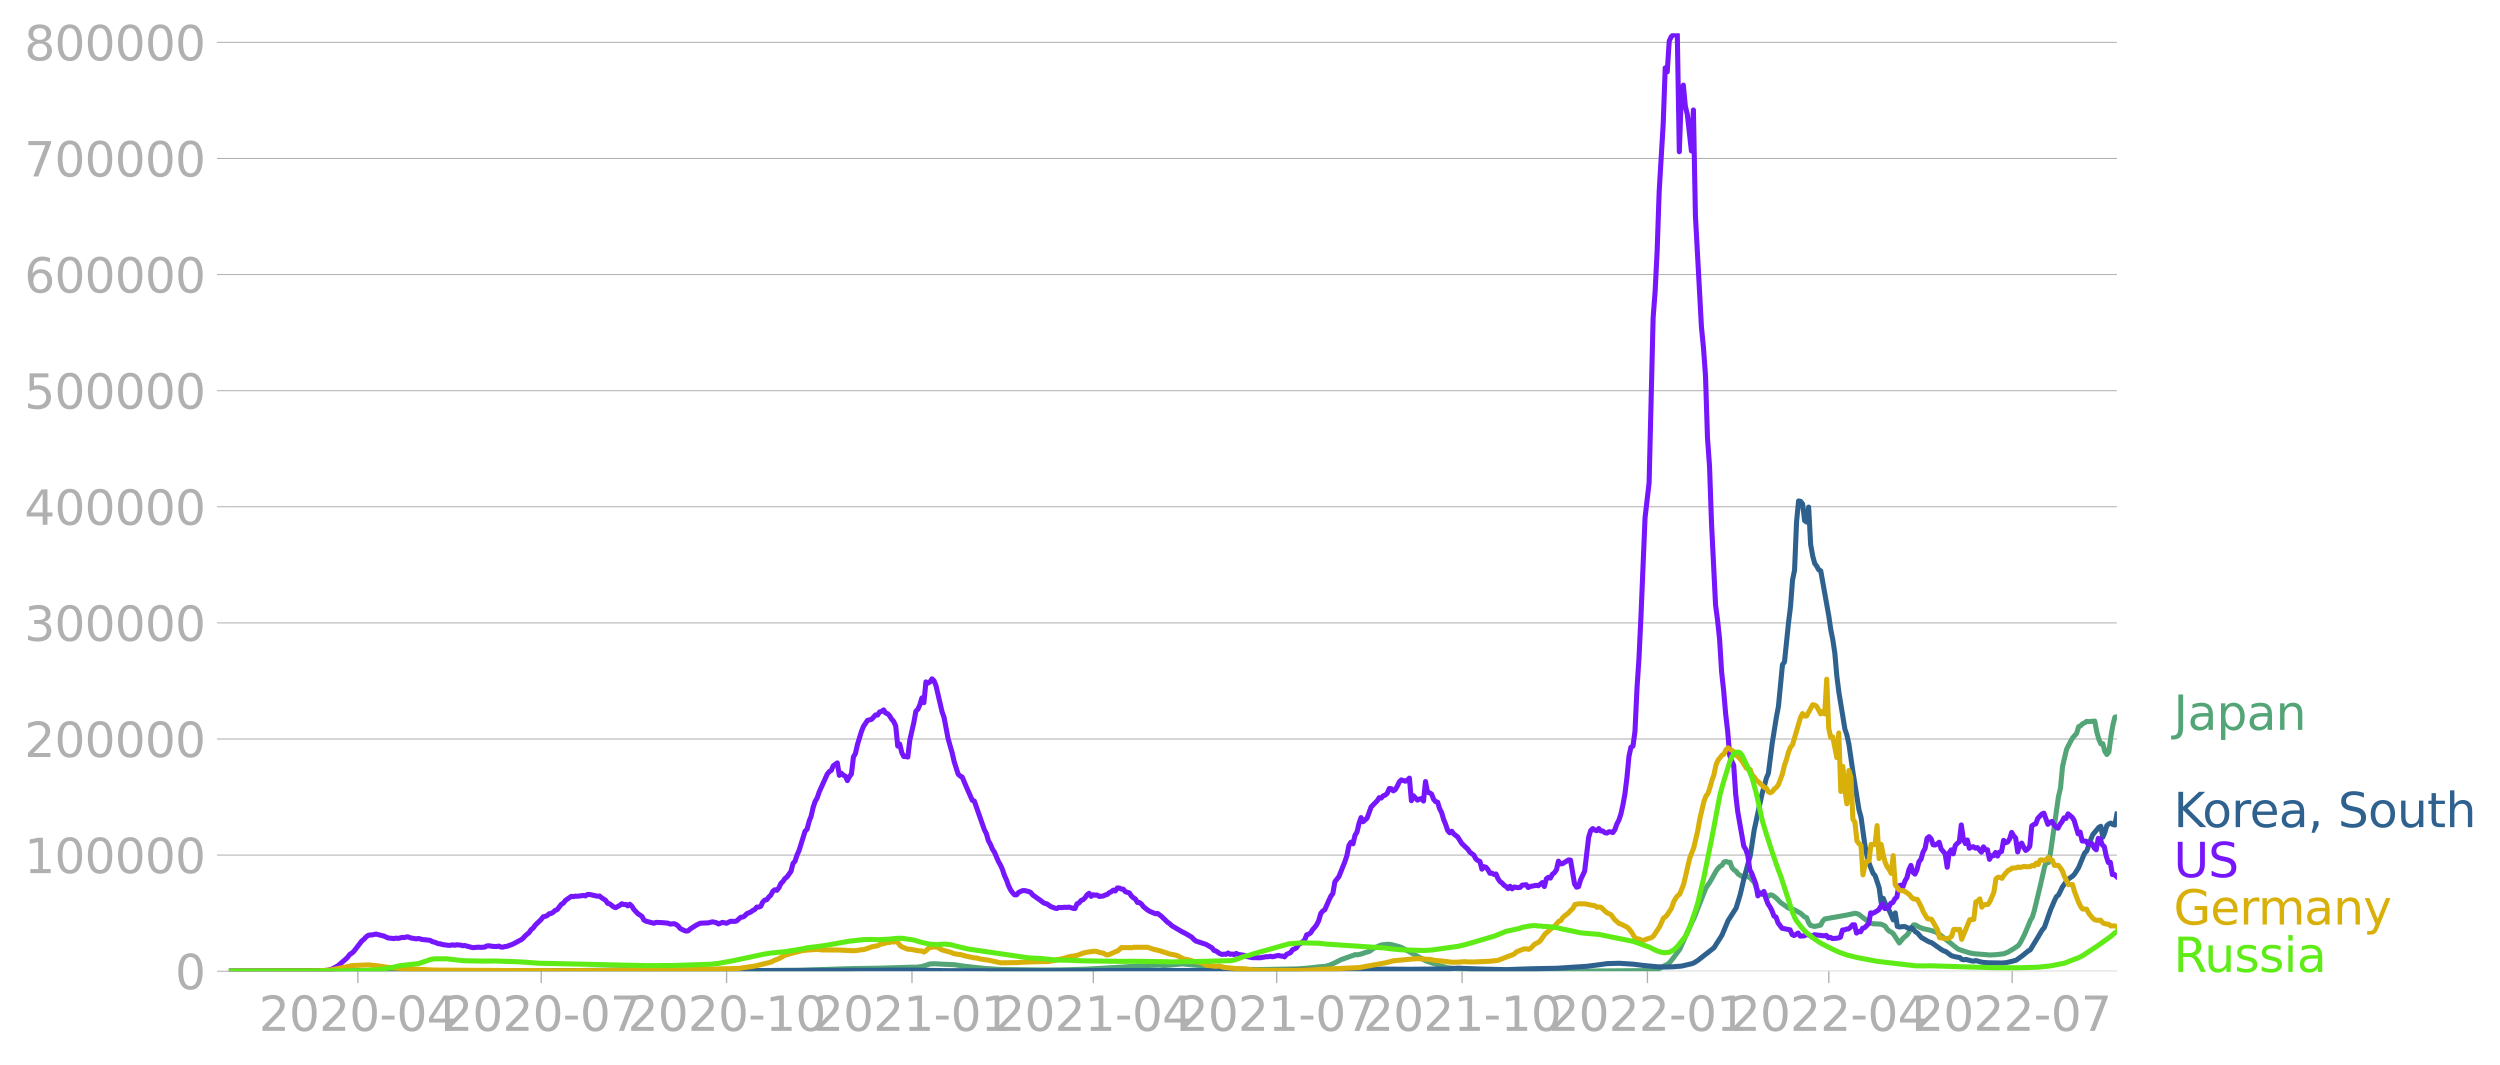 <svg xmlns:xlink="http://www.w3.org/1999/xlink" width="985.137" height="419.711" viewBox="0 0 738.852 314.783" xmlns="http://www.w3.org/2000/svg"><defs><style>*{stroke-linejoin:round;stroke-linecap:butt}</style></defs><g id="figure_1"><path d="M0 314.783h738.852V0H0v314.783z" style="fill:none" id="patch_1"/><g id="axes_1"><path d="M67.645 287.034h558V9.834h-558v277.2z" style="fill:none" id="patch_2"/><g id="matplotlib.axis_1"><g id="xtick_1"><g id="line2d_1"><defs><path id="m75f1f5c79a" d="M0 0v3.5" style="stroke:#b0b0b0;stroke-width:.4"/></defs><use xlink:href="#m75f1f5c79a" x="105.758" y="287.034" style="fill:#b0b0b0;stroke:#b0b0b0;stroke-width:.4"/></g><g style="fill:#b0b0b0" transform="matrix(.14 0 0 -.14 76.51 304.671)" id="text_1"><defs><path id="DejaVuSans-32" d="M1228 531h2203V0H469v531q359 372 979 998 621 627 780 809 303 340 423 576 121 236 121 464 0 372-261 606-261 235-680 235-297 0-627-103-329-103-704-313v638q381 153 712 231 332 78 607 78 725 0 1156-363 431-362 431-968 0-288-108-546-107-257-392-607-78-91-497-524-418-433-1181-1211z" transform="scale(.016)"/><path id="DejaVuSans-30" d="M2034 4250q-487 0-733-480-245-479-245-1442 0-959 245-1439 246-480 733-480 491 0 736 480 246 480 246 1439 0 963-246 1442-245 480-736 480zm0 500q785 0 1199-621 414-620 414-1801 0-1178-414-1799Q2819-91 2034-91q-784 0-1198 620-414 621-414 1799 0 1181 414 1801 414 621 1198 621z" transform="scale(.016)"/><path id="DejaVuSans-2d" d="M313 2009h1684v-512H313v512z" transform="scale(.016)"/><path id="DejaVuSans-34" d="M2419 4116 825 1625h1594v2491zm-166 550h794V1625h666v-525h-666V0h-628v1100H313v609l1940 2957z" transform="scale(.016)"/></defs><use xlink:href="#DejaVuSans-32"/><use xlink:href="#DejaVuSans-30" x="63.623"/><use xlink:href="#DejaVuSans-32" x="127.246"/><use xlink:href="#DejaVuSans-30" x="190.869"/><use xlink:href="#DejaVuSans-2d" x="254.492"/><use xlink:href="#DejaVuSans-30" x="290.576"/><use xlink:href="#DejaVuSans-34" x="354.199"/></g></g><g id="xtick_2"><use xlink:href="#m75f1f5c79a" x="159.95" y="287.034" style="fill:#b0b0b0;stroke:#b0b0b0;stroke-width:.4" id="line2d_2"/><g style="fill:#b0b0b0" transform="matrix(.14 0 0 -.14 130.702 304.671)" id="text_2"><defs><path id="DejaVuSans-37" d="M525 4666h3000v-269L1831 0h-659l1594 4134H525v532z" transform="scale(.016)"/></defs><use xlink:href="#DejaVuSans-32"/><use xlink:href="#DejaVuSans-30" x="63.623"/><use xlink:href="#DejaVuSans-32" x="127.246"/><use xlink:href="#DejaVuSans-30" x="190.869"/><use xlink:href="#DejaVuSans-2d" x="254.492"/><use xlink:href="#DejaVuSans-30" x="290.576"/><use xlink:href="#DejaVuSans-37" x="354.199"/></g></g><g id="xtick_3"><use xlink:href="#m75f1f5c79a" x="214.738" y="287.034" style="fill:#b0b0b0;stroke:#b0b0b0;stroke-width:.4" id="line2d_3"/><g style="fill:#b0b0b0" transform="matrix(.14 0 0 -.14 185.49 304.671)" id="text_3"><defs><path id="DejaVuSans-31" d="M794 531h1031v3560L703 3866v575l1116 225h631V531h1031V0H794v531z" transform="scale(.016)"/></defs><use xlink:href="#DejaVuSans-32"/><use xlink:href="#DejaVuSans-30" x="63.623"/><use xlink:href="#DejaVuSans-32" x="127.246"/><use xlink:href="#DejaVuSans-30" x="190.869"/><use xlink:href="#DejaVuSans-2d" x="254.492"/><use xlink:href="#DejaVuSans-31" x="290.576"/><use xlink:href="#DejaVuSans-30" x="354.199"/></g></g><g id="xtick_4"><use xlink:href="#m75f1f5c79a" x="269.525" y="287.034" style="fill:#b0b0b0;stroke:#b0b0b0;stroke-width:.4" id="line2d_4"/><g style="fill:#b0b0b0" transform="matrix(.14 0 0 -.14 240.278 304.671)" id="text_4"><use xlink:href="#DejaVuSans-32"/><use xlink:href="#DejaVuSans-30" x="63.623"/><use xlink:href="#DejaVuSans-32" x="127.246"/><use xlink:href="#DejaVuSans-31" x="190.869"/><use xlink:href="#DejaVuSans-2d" x="254.492"/><use xlink:href="#DejaVuSans-30" x="290.576"/><use xlink:href="#DejaVuSans-31" x="354.199"/></g></g><g id="xtick_5"><use xlink:href="#m75f1f5c79a" x="323.122" y="287.034" style="fill:#b0b0b0;stroke:#b0b0b0;stroke-width:.4" id="line2d_5"/><g style="fill:#b0b0b0" transform="matrix(.14 0 0 -.14 293.874 304.671)" id="text_5"><use xlink:href="#DejaVuSans-32"/><use xlink:href="#DejaVuSans-30" x="63.623"/><use xlink:href="#DejaVuSans-32" x="127.246"/><use xlink:href="#DejaVuSans-31" x="190.869"/><use xlink:href="#DejaVuSans-2d" x="254.492"/><use xlink:href="#DejaVuSans-30" x="290.576"/><use xlink:href="#DejaVuSans-34" x="354.199"/></g></g><g id="xtick_6"><use xlink:href="#m75f1f5c79a" x="377.314" y="287.034" style="fill:#b0b0b0;stroke:#b0b0b0;stroke-width:.4" id="line2d_6"/><g style="fill:#b0b0b0" transform="matrix(.14 0 0 -.14 348.066 304.671)" id="text_6"><use xlink:href="#DejaVuSans-32"/><use xlink:href="#DejaVuSans-30" x="63.623"/><use xlink:href="#DejaVuSans-32" x="127.246"/><use xlink:href="#DejaVuSans-31" x="190.869"/><use xlink:href="#DejaVuSans-2d" x="254.492"/><use xlink:href="#DejaVuSans-30" x="290.576"/><use xlink:href="#DejaVuSans-37" x="354.199"/></g></g><g id="xtick_7"><use xlink:href="#m75f1f5c79a" x="432.102" y="287.034" style="fill:#b0b0b0;stroke:#b0b0b0;stroke-width:.4" id="line2d_7"/><g style="fill:#b0b0b0" transform="matrix(.14 0 0 -.14 402.854 304.671)" id="text_7"><use xlink:href="#DejaVuSans-32"/><use xlink:href="#DejaVuSans-30" x="63.623"/><use xlink:href="#DejaVuSans-32" x="127.246"/><use xlink:href="#DejaVuSans-31" x="190.869"/><use xlink:href="#DejaVuSans-2d" x="254.492"/><use xlink:href="#DejaVuSans-31" x="290.576"/><use xlink:href="#DejaVuSans-30" x="354.199"/></g></g><g id="xtick_8"><use xlink:href="#m75f1f5c79a" x="486.889" y="287.034" style="fill:#b0b0b0;stroke:#b0b0b0;stroke-width:.4" id="line2d_8"/><g style="fill:#b0b0b0" transform="matrix(.14 0 0 -.14 457.641 304.671)" id="text_8"><use xlink:href="#DejaVuSans-32"/><use xlink:href="#DejaVuSans-30" x="63.623"/><use xlink:href="#DejaVuSans-32" x="127.246"/><use xlink:href="#DejaVuSans-32" x="190.869"/><use xlink:href="#DejaVuSans-2d" x="254.492"/><use xlink:href="#DejaVuSans-30" x="290.576"/><use xlink:href="#DejaVuSans-31" x="354.199"/></g></g><g id="xtick_9"><use xlink:href="#m75f1f5c79a" x="540.486" y="287.034" style="fill:#b0b0b0;stroke:#b0b0b0;stroke-width:.4" id="line2d_9"/><g style="fill:#b0b0b0" transform="matrix(.14 0 0 -.14 511.238 304.671)" id="text_9"><use xlink:href="#DejaVuSans-32"/><use xlink:href="#DejaVuSans-30" x="63.623"/><use xlink:href="#DejaVuSans-32" x="127.246"/><use xlink:href="#DejaVuSans-32" x="190.869"/><use xlink:href="#DejaVuSans-2d" x="254.492"/><use xlink:href="#DejaVuSans-30" x="290.576"/><use xlink:href="#DejaVuSans-34" x="354.199"/></g></g><g id="xtick_10"><use xlink:href="#m75f1f5c79a" x="594.678" y="287.034" style="fill:#b0b0b0;stroke:#b0b0b0;stroke-width:.4" id="line2d_10"/><g style="fill:#b0b0b0" transform="matrix(.14 0 0 -.14 565.43 304.671)" id="text_10"><use xlink:href="#DejaVuSans-32"/><use xlink:href="#DejaVuSans-30" x="63.623"/><use xlink:href="#DejaVuSans-32" x="127.246"/><use xlink:href="#DejaVuSans-32" x="190.869"/><use xlink:href="#DejaVuSans-2d" x="254.492"/><use xlink:href="#DejaVuSans-30" x="290.576"/><use xlink:href="#DejaVuSans-37" x="354.199"/></g></g></g><g id="matplotlib.axis_2"><g id="ytick_1"><path d="M67.645 287.034h558" clip-path="url(#pcf9e0446e3)" style="fill:none;stroke:#b0b0b0;stroke-width:.3;stroke-linecap:square" id="line2d_11"/><g id="line2d_12"><defs><path id="ma7cd7d232d" d="M0 0h-3.5" style="stroke:#b0b0b0;stroke-width:.3"/></defs><use xlink:href="#ma7cd7d232d" x="67.645" y="287.034" style="fill:#b0b0b0;stroke:#b0b0b0;stroke-width:.3"/></g><use xlink:href="#DejaVuSans-30" style="fill:#b0b0b0" transform="matrix(.14 0 0 -.14 51.737 292.352)" id="text_11"/></g><g id="ytick_2"><path d="M67.645 252.72h558" clip-path="url(#pcf9e0446e3)" style="fill:none;stroke:#b0b0b0;stroke-width:.3;stroke-linecap:square" id="line2d_13"/><use xlink:href="#ma7cd7d232d" x="67.645" y="252.719" style="fill:#b0b0b0;stroke:#b0b0b0;stroke-width:.3" id="line2d_14"/><g style="fill:#b0b0b0" transform="matrix(.14 0 0 -.14 7.2 258.038)" id="text_12"><use xlink:href="#DejaVuSans-31"/><use xlink:href="#DejaVuSans-30" x="63.623"/><use xlink:href="#DejaVuSans-30" x="127.246"/><use xlink:href="#DejaVuSans-30" x="190.869"/><use xlink:href="#DejaVuSans-30" x="254.492"/><use xlink:href="#DejaVuSans-30" x="318.115"/></g></g><g id="ytick_3"><path d="M67.645 218.405h558" clip-path="url(#pcf9e0446e3)" style="fill:none;stroke:#b0b0b0;stroke-width:.3;stroke-linecap:square" id="line2d_15"/><use xlink:href="#ma7cd7d232d" x="67.645" y="218.405" style="fill:#b0b0b0;stroke:#b0b0b0;stroke-width:.3" id="line2d_16"/><g style="fill:#b0b0b0" transform="matrix(.14 0 0 -.14 7.2 223.724)" id="text_13"><use xlink:href="#DejaVuSans-32"/><use xlink:href="#DejaVuSans-30" x="63.623"/><use xlink:href="#DejaVuSans-30" x="127.246"/><use xlink:href="#DejaVuSans-30" x="190.869"/><use xlink:href="#DejaVuSans-30" x="254.492"/><use xlink:href="#DejaVuSans-30" x="318.115"/></g></g><g id="ytick_4"><path d="M67.645 184.09h558" clip-path="url(#pcf9e0446e3)" style="fill:none;stroke:#b0b0b0;stroke-width:.3;stroke-linecap:square" id="line2d_17"/><use xlink:href="#ma7cd7d232d" x="67.645" y="184.091" style="fill:#b0b0b0;stroke:#b0b0b0;stroke-width:.3" id="line2d_18"/><g style="fill:#b0b0b0" transform="matrix(.14 0 0 -.14 7.2 189.41)" id="text_14"><defs><path id="DejaVuSans-33" d="M2597 2516q453-97 707-404 255-306 255-756 0-690-475-1069Q2609-91 1734-91q-293 0-604 58T488 141v609q262-153 574-231 313-78 654-78 593 0 904 234t311 681q0 413-289 645-289 233-804 233h-544v519h569q465 0 712 186t247 536q0 359-255 551-254 193-729 193-260 0-557-57-297-56-653-174v562q360 100 674 150t592 50q719 0 1137-327 419-326 419-882 0-388-222-655t-631-370z" transform="scale(.016)"/></defs><use xlink:href="#DejaVuSans-33"/><use xlink:href="#DejaVuSans-30" x="63.623"/><use xlink:href="#DejaVuSans-30" x="127.246"/><use xlink:href="#DejaVuSans-30" x="190.869"/><use xlink:href="#DejaVuSans-30" x="254.492"/><use xlink:href="#DejaVuSans-30" x="318.115"/></g></g><g id="ytick_5"><path d="M67.645 149.776h558" clip-path="url(#pcf9e0446e3)" style="fill:none;stroke:#b0b0b0;stroke-width:.3;stroke-linecap:square" id="line2d_19"/><use xlink:href="#ma7cd7d232d" x="67.645" y="149.776" style="fill:#b0b0b0;stroke:#b0b0b0;stroke-width:.3" id="line2d_20"/><g style="fill:#b0b0b0" transform="matrix(.14 0 0 -.14 7.2 155.095)" id="text_15"><use xlink:href="#DejaVuSans-34"/><use xlink:href="#DejaVuSans-30" x="63.623"/><use xlink:href="#DejaVuSans-30" x="127.246"/><use xlink:href="#DejaVuSans-30" x="190.869"/><use xlink:href="#DejaVuSans-30" x="254.492"/><use xlink:href="#DejaVuSans-30" x="318.115"/></g></g><g id="ytick_6"><path d="M67.645 115.462h558" clip-path="url(#pcf9e0446e3)" style="fill:none;stroke:#b0b0b0;stroke-width:.3;stroke-linecap:square" id="line2d_21"/><use xlink:href="#ma7cd7d232d" x="67.645" y="115.462" style="fill:#b0b0b0;stroke:#b0b0b0;stroke-width:.3" id="line2d_22"/><g style="fill:#b0b0b0" transform="matrix(.14 0 0 -.14 7.2 120.78)" id="text_16"><defs><path id="DejaVuSans-35" d="M691 4666h2478v-532H1269V2991q137 47 274 70 138 23 276 23 781 0 1237-428 457-428 457-1159 0-753-469-1171Q2575-91 1722-91q-294 0-599 50Q819 9 494 109v635q281-153 581-228t634-75q541 0 856 284 316 284 316 772 0 487-316 771-315 285-856 285-253 0-505-56-251-56-513-175v2344z" transform="scale(.016)"/></defs><use xlink:href="#DejaVuSans-35"/><use xlink:href="#DejaVuSans-30" x="63.623"/><use xlink:href="#DejaVuSans-30" x="127.246"/><use xlink:href="#DejaVuSans-30" x="190.869"/><use xlink:href="#DejaVuSans-30" x="254.492"/><use xlink:href="#DejaVuSans-30" x="318.115"/></g></g><g id="ytick_7"><path d="M67.645 81.148h558" clip-path="url(#pcf9e0446e3)" style="fill:none;stroke:#b0b0b0;stroke-width:.3;stroke-linecap:square" id="line2d_23"/><use xlink:href="#ma7cd7d232d" x="67.645" y="81.148" style="fill:#b0b0b0;stroke:#b0b0b0;stroke-width:.3" id="line2d_24"/><g style="fill:#b0b0b0" transform="matrix(.14 0 0 -.14 7.2 86.466)" id="text_17"><defs><path id="DejaVuSans-36" d="M2113 2584q-425 0-674-291-248-290-248-796 0-503 248-796 249-292 674-292t673 292q248 293 248 796 0 506-248 796-248 291-673 291zm1253 1979v-575q-238 112-480 171-242 60-480 60-625 0-955-422-329-422-376-1275 184 272 462 417 279 145 613 145 703 0 1111-427 408-426 408-1160 0-719-425-1154Q2819-91 2113-91q-810 0-1238 620-428 621-428 1799 0 1106 525 1764t1409 658q238 0 480-47t505-140z" transform="scale(.016)"/></defs><use xlink:href="#DejaVuSans-36"/><use xlink:href="#DejaVuSans-30" x="63.623"/><use xlink:href="#DejaVuSans-30" x="127.246"/><use xlink:href="#DejaVuSans-30" x="190.869"/><use xlink:href="#DejaVuSans-30" x="254.492"/><use xlink:href="#DejaVuSans-30" x="318.115"/></g></g><g id="ytick_8"><path d="M67.645 46.833h558" clip-path="url(#pcf9e0446e3)" style="fill:none;stroke:#b0b0b0;stroke-width:.3;stroke-linecap:square" id="line2d_25"/><use xlink:href="#ma7cd7d232d" x="67.645" y="46.833" style="fill:#b0b0b0;stroke:#b0b0b0;stroke-width:.3" id="line2d_26"/><g style="fill:#b0b0b0" transform="matrix(.14 0 0 -.14 7.2 52.152)" id="text_18"><use xlink:href="#DejaVuSans-37"/><use xlink:href="#DejaVuSans-30" x="63.623"/><use xlink:href="#DejaVuSans-30" x="127.246"/><use xlink:href="#DejaVuSans-30" x="190.869"/><use xlink:href="#DejaVuSans-30" x="254.492"/><use xlink:href="#DejaVuSans-30" x="318.115"/></g></g><g id="ytick_9"><path d="M67.645 12.519h558" clip-path="url(#pcf9e0446e3)" style="fill:none;stroke:#b0b0b0;stroke-width:.3;stroke-linecap:square" id="line2d_27"/><use xlink:href="#ma7cd7d232d" x="67.645" y="12.519" style="fill:#b0b0b0;stroke:#b0b0b0;stroke-width:.3" id="line2d_28"/><g style="fill:#b0b0b0" transform="matrix(.14 0 0 -.14 7.2 17.838)" id="text_19"><defs><path id="DejaVuSans-38" d="M2034 2216q-450 0-708-241-257-241-257-662 0-422 257-663 258-241 708-241t709 242q260 243 260 662 0 421-258 662-257 241-711 241zm-631 268q-406 100-633 378-226 279-226 679 0 559 398 884 399 325 1092 325 697 0 1094-325t397-884q0-400-227-679-226-278-629-378 456-106 710-416 255-309 255-755 0-679-414-1042Q2806-91 2034-91q-771 0-1186 362-414 363-414 1042 0 446 256 755 257 310 713 416zm-231 997q0-362 226-565 227-203 636-203 407 0 636 203 230 203 230 565 0 363-230 566-229 203-636 203-409 0-636-203-226-203-226-566z" transform="scale(.016)"/></defs><use xlink:href="#DejaVuSans-38"/><use xlink:href="#DejaVuSans-30" x="63.623"/><use xlink:href="#DejaVuSans-30" x="127.246"/><use xlink:href="#DejaVuSans-30" x="190.869"/><use xlink:href="#DejaVuSans-30" x="254.492"/><use xlink:href="#DejaVuSans-30" x="318.115"/></g></g></g><path d="m67.645 287.033 41.09-.103 11.911-.019 15.484.11 25.607-.047 13.697-.206 8.932-.175 7.147.118 21.438.174 8.338-.03 14.887-.099 15.484-.49 7.742-.12 7.741-.229 2.382-.085 1.192.029 1.786-.218 1.191-.383 1.191-.379 1.191-.059 2.382.133 3.573.15 2.978.457 5.955.655 4.764.308 12.506.153 6.55-.058 6.552-.202 10.123-.586 6.551-.452 4.764-.156 1.191.16 5.36-.52 14.888 1.41 5.36.242 3.573.018 10.123-.182 2.978-.221 4.169-.453 1.19-.08 1.192-.31 1.19-.491 2.383-1.196 4.168-1.473.596.068 1.19-.267 1.787-.614.596-.139 1.191-.855 1.787-.841.595-.219 1.787-.186 1.19.097 2.383.638.595.215 7.146 3.948 4.765 1.605 1.786.425 1.787.214 1.19.064 1.787.201 2.978.192 5.36.169 25.607.16 22.034-.166 1.191-.292 1.191-.661 1.191-.647.596-.25.595-.516 1.191-1.48 1.787-2.416 1.786-3.995 1.787-3.97.595-1.169 3.573-9.01 1.191-1.73 1.787-3.204.596-.857.595-.58.596-.346.595-.956.596-.148.595.232.596-.006.595 1.661.596.61.595.387.596.83 1.786 1.08.596-.64 1.19.687.596.721.596.519.595 1.665.596 1.08 1.19.846.596.044.596.2.595.38.596-.448.595.1 1.192.893 1.19 1.247 2.383 1.678 1.786.535 1.191.659.596.329 1.19 1.075.596.235.596 1.497.595.828 1.191.278 1.787-.414.595-1.187.596-.622 6.55-1.162 2.383-.51.595.106.596.25 2.382 1.838 1.19.732.596.178 2.382.104 1.191.572.596.927.596.57.595.27.596.49 1.786 2.736 1.191-1.46 1.191-1.013 1.787-2.862.595-.005 1.191.695 1.191.44 1.787.382 1.786.556 1.191.766 5.36 4.237.596.275 1.19.38 1.787.55 1.191.227 4.764.383 1.787-.095 2.382-.287 1.191-.493 1.787-1.086 1.19-.799.596-.823 1.191-2.309 1.191-2.79.596-1.509.595-.996.596-1.952 1.786-7.442 1.191-5.252.596-1.914.595.455.596-2.844 2.382-16.735.596-2.466.595-6.357 1.191-5.097 1.191-2.331.596-1.038 1.19-1.357.596-1.967.596-.277.595-.605.596-.258.595-.429.596.093 1.786-.176.596 3.184.595 2.154.596 1.38.595-.038.596 2.272.595.928.596-.751.595-4.521.596-3.415.595-2.343.596-.12h0" clip-path="url(#pcf9e0446e3)" style="fill:none;stroke:#53a577;stroke-width:1.5;stroke-linecap:square" id="line2d_29"/><path d="m67.645 287.033 18.461-.104 4.169-.104 8.932.174 12.506.019 27.99.003 119.103-.262 5.36-.072 5.36.019 10.123.158 11.315.038 36.327-.068 11.91-.03 10.124.016 7.146.007 14.292.048 9.529-.125 7.146-.21 22.034-.133 7.146.052 8.933-.08 1.787.008 3.573-.265 1.786.082 5.36.202 7.146.162 3.573-.13 4.764-.151 6.551-.122 8.933-.585 3.573-.457 2.382-.331 3.573-.103 4.169.268 2.977.379 4.169.39 2.382.07 2.382-.084 2.382-.2 2.978-.703.595-.22 1.191-.741 4.764-3.73 2.383-3.753 1.786-4.265 2.382-3.73 1.191-3.916 1.191-5.058 1.191-4.37.596-2.077 1.19-7.74 2.383-10.935.595-1.933.596-2.343.595-1.412 1.191-9.268 1.192-7.41.595-3.123 1.191-12.35.596-.79 1.19-11.564.596-4.855.596-7.825.595-2.858.596-14.401.595-6.08.596.113.595.758.596 4.932.595.422.596-4.411.595 11.065.596 3.315.595 2.247.596.813.595 1.076.596.312 2.382 13.318.595 4.109.596 2.942.596 3.99.595 6.778.596 4.702 1.786 10.947.596 1.778.595 2.712 1.191 8.197 1.787 11.205.595 2.117 1.191 8.643.596 2.823.595 2.196 1.191 2.978.596.655 1.19 3.562.596 4.453.596-1.323 1.191 2.897.596.7 1.19 2.795.596-2.072.596 3.984.595.182 1.191-.138.596.055 1.19.565.596-.279.596.491.595.717.596.358 1.19 1.344 1.787 1.038.596.3.595.164 2.978 2.11.595.325.596.188 1.787 1.285 1.19.314 1.192.193.595.54.596.12.595-.11 1.787.453.595.059.596-.176 1.786.499 1.787.156 4.168.071 1.192-.1 1.786-.41 1.191-.326 1.787-1.28 1.786-1.456.596-.316 2.382-3.936 1.19-2.007.596-.667 1.787-5.112 1.191-2.793.595-1.23.596-.47 1.191-2.428 1.191-1.66.596-.659 1.19-.831.596-.61 1.191-1.923 1.787-4.322.595-.52 1.191-3.43.596-1.439 1.786-2.148.596-.333.595 3.22.596-1.417.595-2.024.596-.493.595-.237.596.424.595.149.596-3.234h0" clip-path="url(#pcf9e0446e3)" style="fill:none;stroke:#2f618f;stroke-width:1.5;stroke-linecap:square" id="line2d_30"/><path d="m67.645 287.033 26.798-.097 2.382-.183 1.191-.311 1.787-.964 2.382-2.023.596-.6.595-.792.596-.353.595-.54 2.382-3.092.596-.475.595-.642.596-.473.595-.179.596.006 1.19-.256 2.383.598 1.19.547 1.787.179.596-.144.595.11 1.192-.309.595.056.596-.176.595-.027.596.267 1.19.222.596.11.596-.143 1.19.312 1.787.185.596.096.595.378.596.113 1.19.478.596.031.596.22 1.786.224h.596l.595-.158.596.141.595-.138 1.192.087.595.189.596-.07 2.382.634 1.786-.142.596.061 1.19-.086.596-.327.596-.066 1.19.191 1.192.035.595-.126.596.277.595.043.596-.191.595-.053 1.787-.67 2.382-1.277.596-.431.595-.695 1.191-.993.596-.882.595-.44.596-.839 1.786-1.738.596-.768.595-.122.596-.255.595-.532.596-.09.595-.365.596-.548.595-.23 1.191-1.562.596-.313.595-.798 1.787-1.248.596.123.595-.187.596.061 1.786-.255.596.144.595-.434.596.006 2.382.529.595-.065.596.516 1.19.75.596.885.596.156 1.19.925.596.2 1.191-.657.596-.485.595.23.596-.042.595.418.596-.466.596.563.595.957 1.191 1.267 1.191.778.596 1.105.595.329 2.382.622.596-.263 1.786.073 1.787.166.595.263 1.191-.118.596.247.595.43.596.748 1.191.59.595.182.596-.097.596-.547 1.786-1.132 1.191-.56 2.382-.102 1.191-.315 1.191.26.596.383 1.19-.464 1.192.252 1.19-.592 1.192.05.595-.123 1.191-1.087.596-.08.596-.299.595-.674 1.191-.505.596-.456.595-.276.596-.74.595.024.596-.259.595-1.266.596-.569.595-.11.596-.788.595-.564.596-1.154.595-.43.596.162.595-.757.596-1.268.595-.573.596-.89.595-.439 1.191-1.672.596-2.334.595-.671.596-1.804.595-1.338 1.787-5.726.596-.584.595-2.332.596-1.513.595-2.574.596-1.812.595-.981.596-1.78 2.382-5.274.595-.766.596-.34.595-1.386 1.191-.836.596 3.675.595-.623.596.572.595.313.596 1.3.595-1.154.596-.782.595-5.044.596-1.022.595-2.642 1.192-3.9.595-1.473 1.191-1.794 1.191-.299 1.191-1.302.596.04.595-.92.596-.163.595-.444.596.915.595.215.596.635.595 1 .596.656.595 1.34.596 5.929.595-.57.596 2.507.595 1.15.596-.002.595.151.596-4.998 1.191-5.226.596-3.302.595-.597.596-1.319.595-2.026.596 1.403.595-6.138.596.364.595-.358.596-.907.595.54.596 1.489 1.786 7.69.596 1.676 1.19 6.28 1.192 4.165.595 2.606 1.191 3.727.596.554.595.287 1.191 2.831 1.787 4.043.596.21 2.977 8.507.596 1.148.595 2.083.596 1.062.595 1.427.596.896 1.19 2.775.596 1.035.596 1.34.595 1.774.596 1.295.595 1.677.596 1.245.595.835.596.638.595-.001.596-.718 1.19-.533.596-.012 1.191.293.596.247.596.757 2.382 1.672.595.498.596.311.595.143 1.191.806 1.191.465.596.115.595-.34.596.07 1.19-.103.596.047.596-.1 1.19.368.596.059.596-1.396.595-.257.596-.722.595-.255.596-.536.596-.904.595-.433.596.893.595-.452.596.115.595-.04.596.41 1.19-.114.596-.307.596-.157.595-.526.596-.278.595-.467.596.24.595-.883.596.014.595.293.596.064.595.737 1.191.356.596.902.595.548.596.36.595 1.009.596.025.595.444.596.797 1.191.947.596.386 1.786.746.596-.115 1.19.909 1.787 1.738.596.376.595.6 2.978 1.758 1.19.603 1.787 1.06.596.657.595.468 2.978.98 1.787 1.025.595.765.596.183 1.19.8.596.215.596-.113.595.066.596-.383.595.384.596-.091.595.177.596-.357.595.316 1.191.149.596.113.595.326 1.787.348 2.382.036 1.787-.316.595.016.596-.149.595.163 1.787-.416.595.194.596.016.595.23.596-.726 1.19-.518.596-.875.596-.23.595-.366.596-1.007.595-.207 1.191-1.082.596-1.496.595-.194.596-.42.595-.952.596-.649.596-.814.595-1.205.596-2.093.595-.716.596-.375 1.19-2.738.596-1.267.596-.784.595-3.464 1.191-1.554 1.787-4.444.595-1.82.596-2.96.595-.938.596.475.595-2.52.596-.984.595-2.55.596-1.687.595 1.226 1.191-1.077 1.191-3.304 1.787-1.801.596-.942.595.127.596-.679.595-.183.596-.554.595-1.397.596.031.595.653.596-.383.595-1.03.596-1.254.595-.572 1.191.386.596-.344.595-.563.596 6.66.595-1.46 1.191 1.3.596-.318.595-.158.596.743.595-5.757.596 3.154.595.17.596.374.596 1.526.595.698.596.17.595 1.921.596 1.152.595 2.054.596 1.451.595 1.768.596.709.595-.463.596.778 1.19.928 1.192 1.9 1.786 1.706.596.86 1.19.884.596 1.148.596.46.595.25.596 2.298.595-.754.596.182.596.716.595 1.075.596-.048.595.393.596-.14.595 1.406.596.826.595.434.596.663.595.361.596.612.595-.667.596.75.595-.537 1.191.189.596-.092.595-.645 1.191-.136.596.83.595-.31 1.787-.335.595.121 1.191-.935.596 1.168.596-2.288.595-.445.596.241.595-1.142.596-.437.595-.872.596-2.559.595.817.596-.07 1.786-1.105.596.062 1.19 7.058.596.922.596-.163.595-2.041 1.191-2.52 1.191-10.037.596-1.95.595-.59.596.42.595.192.596-.626.595.702.596.02.596.477.595.141.596-.381.595.021.596.2.595-.844.596-1.688.595-1.136.596-1.808.595-2.674.596-3.264.595-4.8.596-6.273.595-2.737.596-.337.595-4.37.596-12.77.595-8.968.596-12.67 1.19-28.736 1.192-10.259 1.19-48.767.596-7.872.596-11.969.596-17.47 1.19-19.982.596-16.594.596 1.165.595-9.108.596-1.279 1.19-1.02.596.263.596 34.752.595-16.778.596-2.9.595 6.291.596 2.411 1.19 10.752.596-12.108.596 31.273 1.786 32.963.596 6.072.595 8.21.596 18.558.595 8.192.596 17.008 1.191 24.051.596 4.518.595 5.613.596 9.613.595 5.45.596 6.934.595 5.082.596 7.167.595 1.694.596 1.233.595 8.662.596 5.064 1.786 10.19.596 1.003.595 1.731.596 4.287.595 1.069 1.191 3.16.596 3.473.595-.785.596.234.595-.774.596 2.1.595 1.55.596.907.595 1.134.596 1.593.596.286.595 1.704 1.191 1.606 2.382.476.596 1.407.595.266 1.191-.735.596.899 1.19-.052.596-.337.596-.01.595.254.596.5.595-.739 2.978.323.595-.13.596.696.595-.116.596.344 1.191-.086.596-.088.595-.244.596-2.098.595-.045.596-.234.595-.055.596-.494.595-.709.596-.003.595 2.446.596-.486.595.1.596-1.035.595-.173 1.191-1.203.596-3.185.595.143.596-.294 1.19-.731.596-1.033.596-.767.595 1.413 1.192-.366.595-1.2.596-.21.595-1.08.596-.553.595-3.315.596-.187.595.535.596-1.735.595-1.014.596-2.364.595-1.25.596 2.03.595.527.596-1.292.595-2.385.596-.702.595-2.136.596-1.037.595-3.027.596-.483.595.615.596 1.775.595.076.596-.31.595-.506.596 2.01 1.191 1.37.596 4.006.595-4.278.596-.854.595 1.167.596-2.429.595-.67.596-.444.595-4.996.596 4.1.595 1.388.596-1.04.595 2.45.596-.37.595-.081.596.41.595-.16 1.191 1.344.596-1.554.595.86.596-.016.595 2.834.596-1.065.595-.027.596-.937.595 1.054.596-1.135.595-.203.596-3.295.596.718.595-.235.596-.898.595-1.932.596 1.007.595.673.596 4.088.595-2.098.596-.505.595 1.25.596.91.595-.419.596-.786.595-6.04.596-.417.595-.2.596-1.637 1.19-1.261.596-.254 1.191 3.304.596-.587.595-.263.596.944.595.735.596.309.596-1.13.595-.773.596-1.15.595.168.596-1.352 1.19.994.596.916 1.191 3.99.596-.51.595 2.616 1.191.08.596.91.595-.375.596.236.595 1.236.596.524.595-3.367.596.203.595 1.715.596.553.595 2.83.596 1.82.595-.056.596 3.616.595-.005.596.571h0" clip-path="url(#pcf9e0446e3)" style="fill:none;stroke:#7516fd;stroke-width:1.5;stroke-linecap:square" id="line2d_31"/><path d="m67.645 287.033 26.203-.098 3.573-.226 3.573-.67 2.978-.669 4.764-.204 2.382.21 4.764.688 4.169.234 8.337.4 25.607.161 3.573-.027 4.764.063 13.697-.052 18.461-.273 3.573.06 4.764-.049 15.484-.374 4.764-.697 4.764-1.16 1.191-.611 1.191-.436 1.787-.995 1.786-.528 1.191-.303 2.383-.6 3.573-.268.595-.046 1.191.17 1.191.008 4.169.034 4.168.22 1.191-.112 1.192-.212.595-.022 1.787-.568.595-.251 1.787-.336.595-.339 2.382-.616.596-.014.595-.25.596.147.595-.259.596.404.595.826.596.442 1.786.715.596-.018 2.382.439 1.191.108.596.302.595-.437.596-.588.595-.326 1.191-.174 1.191.14.596.465.595.295 2.382.661 1.191.455 1.191.19.596.02 1.19.38 2.979.635.595.015 1.191.335 2.382.323 3.573.786 4.764-.069 1.787-.105 2.382-.1 5.36-.12 4.764-1.017 1.19-.392 1.192-.199 1.19-.215 1.787-.67 1.192-.275 1.786-.243.596-.015.595.115.596.244 1.19.198.596.361.596.191.595-.175 1.787-.803.595-.192 1.191-1.031 2.382.02.596.058.595-.156 4.169-.008 1.787.61 1.786.426 2.978.966 1.786.332.596.222 1.786.936 1.191.168 1.787.566 1.191.128 1.191.246 1.191.706 2.978.33.595-.112.596.082 1.19.36 3.574.328 2.382.12 2.382.286 4.764.144 7.742-.017 5.36-.18 13.696-.649 7.742-1.401 2.382-.609 5.36-.505 1.786-.133 2.382.159 1.191.074 1.787.332 1.191.087 3.573.414 1.787-.006 1.786-.155 1.191.076 1.787.005 4.764-.219 1.787-.201.595-.089 3.573-1.403.596-.181.595-.304.596-.586 1.786-.718.596-.152.595-.016.596.138.595-.29 1.191-1.221 1.191-.614.596-.54 1.191-1.741 1.787-1.596 1.19-.898 1.192-1.388.595-.212.596-.924 1.786-1.448.596-.69.595-.518.596-1.15 1.19-.239 1.192.042.595-.015 2.382.48.596.074.595.476.596-.119.595.128 1.192 1.17.595.461 1.191.556.596.897.595.683 1.191 1.04.596.16 1.786.917.596.576.595.762 1.191 1.953 1.191.222.596.275.595.106 1.191-.49 1.191-.344.596-.465 1.787-2.722 1.19-2.624.596-.33.596-.742 1.19-1.892.596-1.76.596-1.084.595-.782.596-.436 1.19-2.971 1.787-7.72 1.191-3.049 1.191-5.11.596-3.41 1.19-5.084.596-1.644.596-.731.595-1.748.596-2.182.595-1.616.596-2.878.596-1.404 1.19-1.527.596-.341.596-1.262.595-.576 1.787 1.211.595.922.596.507 1.19 1.3 1.192 2 .595.35.596.127.595 1.633.596.536.595.946.596.456 1.19 1.147.596.564.596.186.595 1.11.596.277.595-.336.596-.802.596-.44.595-.789 1.191-3.144.596-2.553.595-1.727.596-2.2.595-1.457.596-.684 2.382-8.138.595-1.135.596.726.595.004 1.787-3.323.595.066.596.402 1.19 2.225.596-.749.596.748.595-10.25.596 14.537.595 2.724.596-.194 1.191 6.101.596-7.267.595 17.267.596-7.39.595 6.912.596 4.137.595-9.826.596 2.046.595 12.322.596.901.595 5.545.596.769.595.505.596 8.724.595-2.938.596-1.027.595-.238.596-4.78 1.19.049.596-5.604.596 9.735.595-4.189.596 2.947.595 2.342.596 1.346.596.787.595 1.141.596-5.227.595 8.608 1.191 1.548.596.159.595.033.596.292 1.19.825.596.788.596.51 1.19.165 1.192 2.268.595 1.483 1.191 1.94 1.191.166 1.787 3.124.595 2.307 1.191.172 1.192.149.595-.285.596-.431.595-2.002.596-.055.595.133.596-.128.595 2.948 2.382-5.798 1.191-.098.596-5.102.595-.377.596-.564.595 2.439.596-.732 1.19-.077.596-.846 1.191-2.799.596-3.925.595-.445h.596l.595.301.596-.942 1.191-1.374.596-.241.595-.458 1.191-.076.596-.253.595.158 1.191-.361.596.135 1.19-.056.596-.355.596.153.595-.82.596.393.595-1.33h.596l.595.172.596-.293.595-.656.596.761.595.092.596 1.522h1.191l.596.745.595.943.596 1.593 1.19 2.403 1.192-.042.595 2.097 1.191 3.116.596 1.24.595.804 1.191.042.596 1.176 1.19 1.456.596.474.596.184h1.19l.596.733.596.263 1.19.211.596.469 1.191-.003.596.164h0" clip-path="url(#pcf9e0446e3)" style="fill:none;stroke:#d8b009;stroke-width:1.5;stroke-linecap:square" id="line2d_32"/><path d="m67.645 287.034 38.113-.104 6.55-.405 2.978-.476 2.978-.658 5.36-.603 2.382-.784 1.19-.434 1.192-.194 3.573-.018 4.764.546 1.787.07 4.764.068 2.977-.034 7.147.246 5.955.424 3.573.07 27.99.632 7.74-.026 11.316-.38 2.382-.26 4.168-.757 8.933-1.903 2.382-.397 2.382-.23 1.787-.15 2.977-.496 2.383-.403 1.19-.289 1.192-.114 4.168-.554 7.146-1.271 4.169-.462 2.382-.046 1.787.07 3.573-.161 1.786-.222 1.787-.043 3.573.543 1.787.538 1.19.31 1.787.368 1.191.063.596.067 2.382-.164 1.786.17 3.573.897 1.787.404 17.865 2.61 3.574.186 2.382.225 1.786.216 4.764.096 3.573.153 11.91.16 2.383-.041 10.124.134 1.786.062 9.529-.172 2.382-.07 5.36-.12 1.19-.212 1.191-.387 1.191-.48 1.191-.348.596-.112 1.786-.58 10.124-2.854 3.573-.306 5.36.122 2.382.27 16.675 1.098 2.382.305 2.977.27 6.55.196 2.383-.145 7.742-1.089 2.382-.564 8.337-2.444 3.573-1.452 1.191-.234 2.978-.674.595-.257 2.382-.425 1.191-.09 1.191.146.596-.004.595.121 1.192.01 1.19.125 1.787.241 1.787.422 1.786.356 3.573.753 5.36.462 2.382.494 7.742 1.562 4.764 1.717 1.786.89 1.192.47 1.19.254 1.192-.056.595-.106 1.191-.628 1.191-1.146 2.382-3.022 1.191-2.712 1.787-5.1.595-1.986 1.787-7.514 2.382-11.792 2.382-12.656 1.191-4.26 1.787-5.72.595-1.273.596-.843.595-.405.596-.05.595.194.596.812 1.786 3.757 1.191 2.997 1.191 4.383 1.787 8.097 1.19 3.967 1.787 5.53 1.787 5.18.596 1.496 3.573 10.963.595 1.446.596 1.07 1.786 2.29 1.191 1.237 2.382 1.853 1.787 1.19 2.977 1.541 2.383 1.109 2.382.849 2.977.743 5.955 1.126 11.315 1.327 2.382.033 1.787-.05 10.72.336 8.932.251 6.55.007 5.956-.176 3.573-.376 4.169-.818 2.977-1.182 1.191-.433 1.191-.615 4.169-2.729 4.168-2.957 1.191-1.064.596-.372h0" clip-path="url(#pcf9e0446e3)" style="fill:none;stroke:#5feb16;stroke-width:1.5;stroke-linecap:square" id="line2d_33"/><g style="fill:#53a577" transform="matrix(.14 0 0 -.14 642.385 215.698)" id="text_20"><defs><path id="DejaVuSans-4a" d="M628 4666h631V325q0-844-320-1225T-91-1281h-240v531h197q418 0 590 235 172 234 172 840v4341z" transform="scale(.016)"/><path id="DejaVuSans-61" d="M2194 1759q-697 0-966-159t-269-544q0-306 202-486 202-179 548-179 479 0 768 339t289 901v128h-572zm1147 238V0h-575v531q-197-318-491-470T1556-91q-537 0-855 302-317 302-317 808 0 590 395 890 396 300 1180 300h807v57q0 397-261 614t-733 217q-300 0-585-72-284-72-546-216v532q315 122 612 182 297 61 578 61 760 0 1135-394 375-393 375-1193z" transform="scale(.016)"/><path id="DejaVuSans-70" d="M1159 525v-1856H581v4831h578v-531q182 312 458 463 277 152 661 152 638 0 1036-506 399-506 399-1331T3314 415Q2916-91 2278-91q-384 0-661 152-276 152-458 464zm1957 1222q0 634-261 995t-717 361q-457 0-718-361t-261-995q0-634 261-995t718-361q456 0 717 361t261 995z" transform="scale(.016)"/><path id="DejaVuSans-6e" d="M3513 2113V0h-575v2094q0 497-194 743-194 247-581 247-466 0-735-297-269-296-269-809V0H581v3500h578v-544q207 316 486 472 280 156 646 156 603 0 912-373 310-373 310-1098z" transform="scale(.016)"/></defs><use xlink:href="#DejaVuSans-4a"/><use xlink:href="#DejaVuSans-61" x="29.492"/><use xlink:href="#DejaVuSans-70" x="90.771"/><use xlink:href="#DejaVuSans-61" x="154.248"/><use xlink:href="#DejaVuSans-6e" x="215.527"/></g><g style="fill:#2f618f" transform="matrix(.14 0 0 -.14 642.385 244.46)" id="text_21"><defs><path id="DejaVuSans-4b" d="M628 4666h631V2694l2094 1972h813L1850 2491 4331 0h-831L1259 2247V0H628v4666z" transform="scale(.016)"/><path id="DejaVuSans-6f" d="M1959 3097q-462 0-731-361t-269-989q0-628 267-989 268-361 733-361 460 0 728 362 269 363 269 988 0 622-269 986-268 364-728 364zm0 487q750 0 1178-488 429-487 429-1349 0-859-429-1349Q2709-91 1959-91q-753 0-1180 489-426 490-426 1349 0 862 426 1349 427 488 1180 488z" transform="scale(.016)"/><path id="DejaVuSans-72" d="M2631 2963q-97 56-211 82-114 27-251 27-488 0-749-317t-261-911V0H581v3500h578v-544q182 319 472 473 291 155 707 155 59 0 131-8 72-7 159-23l3-590z" transform="scale(.016)"/><path id="DejaVuSans-65" d="M3597 1894v-281H953q38-594 358-905t892-311q331 0 642 81t618 244V178Q3153 47 2828-22t-659-69q-838 0-1327 487-489 488-489 1320 0 859 464 1363 464 505 1252 505 706 0 1117-455 411-454 411-1235zm-575 169q-6 471-264 752-258 282-683 282-481 0-770-272t-333-766l2050 4z" transform="scale(.016)"/><path id="DejaVuSans-2c" d="M750 794h659V256L897-744H494L750 256v538z" transform="scale(.016)"/><path id="DejaVuSans-53" d="M3425 4513v-616q-359 172-678 256-319 85-616 85-515 0-795-200t-280-569q0-310 186-468 186-157 705-254l381-78q706-135 1042-474t336-907q0-679-455-1029Q2797-91 1919-91q-331 0-705 75-373 75-773 222v650q384-215 753-325 369-109 725-109 540 0 834 212 294 213 294 607 0 343-211 537t-692 291l-385 75q-706 140-1022 440-315 300-315 835 0 619 436 975t1201 356q329 0 669-60 341-59 697-177z" transform="scale(.016)"/><path id="DejaVuSans-75" d="M544 1381v2119h575V1403q0-497 193-746 194-248 582-248 465 0 735 297 271 297 271 810v1984h575V0h-575v538q-209-319-486-474-276-155-642-155-603 0-916 375-312 375-312 1097zm1447 2203z" transform="scale(.016)"/><path id="DejaVuSans-74" d="M1172 4494v-994h1184v-447H1172V1153q0-428 117-550t477-122h590V0h-590q-666 0-919 248-253 249-253 905v1900H172v447h422v994h578z" transform="scale(.016)"/><path id="DejaVuSans-68" d="M3513 2113V0h-575v2094q0 497-194 743-194 247-581 247-466 0-735-297-269-296-269-809V0H581v4863h578V2956q207 316 486 472 280 156 646 156 603 0 912-373 310-373 310-1098z" transform="scale(.016)"/></defs><use xlink:href="#DejaVuSans-4b"/><use xlink:href="#DejaVuSans-6f" x="60.576"/><use xlink:href="#DejaVuSans-72" x="121.758"/><use xlink:href="#DejaVuSans-65" x="160.621"/><use xlink:href="#DejaVuSans-61" x="222.145"/><use xlink:href="#DejaVuSans-2c" x="283.424"/><use xlink:href="#DejaVuSans-20" x="315.211"/><use xlink:href="#DejaVuSans-53" x="346.998"/><use xlink:href="#DejaVuSans-6f" x="410.475"/><use xlink:href="#DejaVuSans-75" x="471.656"/><use xlink:href="#DejaVuSans-74" x="535.035"/><use xlink:href="#DejaVuSans-68" x="574.244"/></g><g style="fill:#7516fd" transform="matrix(.14 0 0 -.14 642.385 259.246)" id="text_22"><defs><path id="DejaVuSans-55" d="M556 4666h635V1831q0-750 271-1080 272-329 882-329 606 0 878 329 272 330 272 1080v2835h634V1753q0-912-452-1378Q3225-91 2344-91q-885 0-1337 466-451 466-451 1378v2913z" transform="scale(.016)"/></defs><use xlink:href="#DejaVuSans-55"/><use xlink:href="#DejaVuSans-53" x="73.193"/></g><g style="fill:#d8b009" transform="matrix(.14 0 0 -.14 642.385 273.246)" id="text_23"><defs><path id="DejaVuSans-47" d="M3809 666v1253H2778v519h1656V434q-365-259-806-392-440-133-940-133-1094 0-1712 639-617 640-617 1780 0 1144 617 1783 618 639 1712 639 456 0 867-113 411-112 758-331v-672q-350 297-744 447t-828 150q-857 0-1287-478-429-478-429-1425 0-944 429-1422 430-478 1287-478 334 0 596 58 263 58 472 180z" transform="scale(.016)"/><path id="DejaVuSans-6d" d="M3328 2828q216 388 516 572t706 184q547 0 844-383 297-382 297-1088V0h-578v2094q0 503-179 746-178 244-543 244-447 0-707-297-259-296-259-809V0h-578v2094q0 506-178 748t-550 242q-441 0-701-298-259-298-259-808V0H581v3500h578v-544q197 322 472 475t653 153q382 0 649-194 267-193 395-562z" transform="scale(.016)"/><path id="DejaVuSans-79" d="M2059-325q-243-625-475-815-231-191-618-191H506v481h338q237 0 368 113 132 112 291 531l103 262L191 3500h609L1894 763l1094 2737h609L2059-325z" transform="scale(.016)"/></defs><use xlink:href="#DejaVuSans-47"/><use xlink:href="#DejaVuSans-65" x="77.49"/><use xlink:href="#DejaVuSans-72" x="139.014"/><use xlink:href="#DejaVuSans-6d" x="178.377"/><use xlink:href="#DejaVuSans-61" x="275.789"/><use xlink:href="#DejaVuSans-6e" x="337.068"/><use xlink:href="#DejaVuSans-79" x="400.447"/></g><g style="fill:#5feb16" transform="matrix(.14 0 0 -.14 642.385 287.246)" id="text_24"><defs><path id="DejaVuSans-52" d="M2841 2188q203-69 395-294t386-619L4263 0h-679l-596 1197q-232 469-449 622t-592 153h-688V0H628v4666h1425q800 0 1194-335 394-334 394-1009 0-441-205-732-205-290-595-402zM1259 4147V2491h794q456 0 689 211t233 620q0 409-233 617t-689 208h-794z" transform="scale(.016)"/><path id="DejaVuSans-73" d="M2834 3397v-544q-243 125-506 187-262 63-544 63-428 0-642-131t-214-394q0-200 153-314t616-217l197-44q612-131 870-370t258-667q0-488-386-773Q2250-91 1575-91q-281 0-586 55T347 128v594q319-166 628-249 309-82 613-82 406 0 624 139 219 139 219 392 0 234-158 359-157 125-692 241l-200 47q-534 112-772 345-237 233-237 639 0 494 350 762 350 269 994 269 318 0 599-47 282-46 519-140z" transform="scale(.016)"/><path id="DejaVuSans-69" d="M603 3500h575V0H603v3500zm0 1363h575v-729H603v729z" transform="scale(.016)"/></defs><use xlink:href="#DejaVuSans-52"/><use xlink:href="#DejaVuSans-75" x="64.982"/><use xlink:href="#DejaVuSans-73" x="128.361"/><use xlink:href="#DejaVuSans-73" x="180.461"/><use xlink:href="#DejaVuSans-69" x="232.561"/><use xlink:href="#DejaVuSans-61" x="260.344"/></g></g></g><defs><clipPath id="pcf9e0446e3"><path d="M67.645 9.834h558v277.2h-558z"/></clipPath></defs></svg>